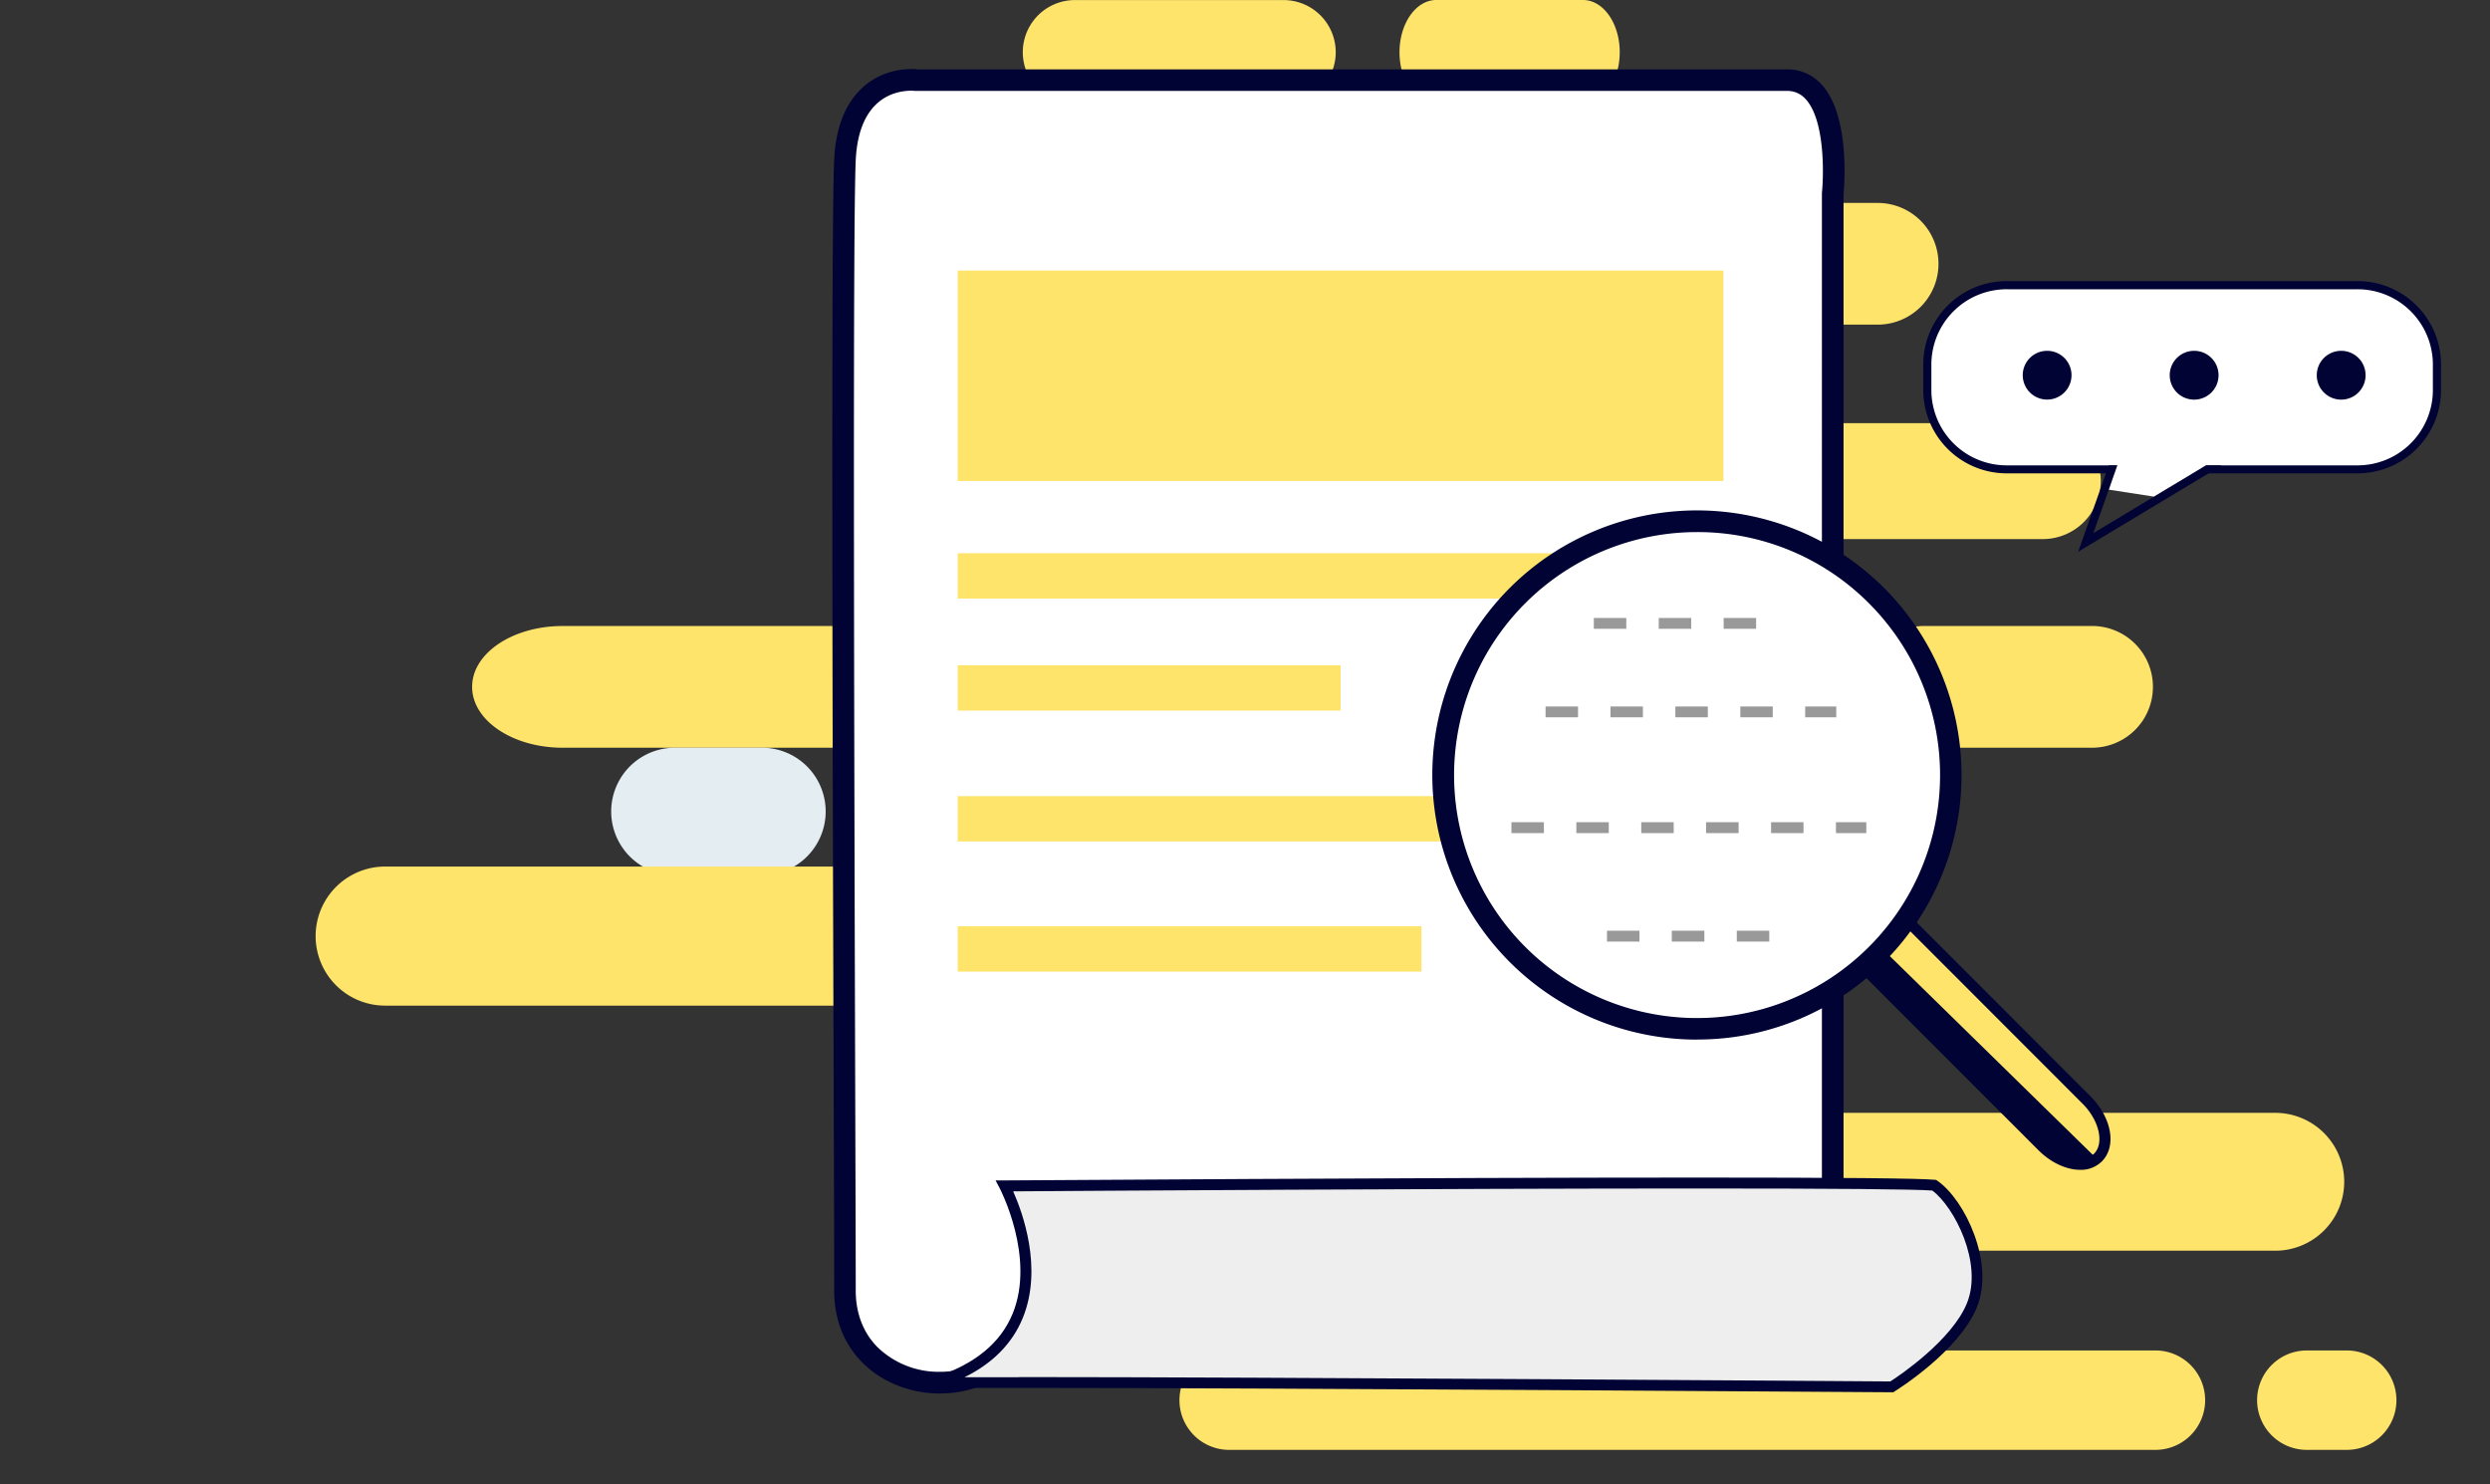 <?xml version="1.0" standalone="no"?><!DOCTYPE svg PUBLIC "-//W3C//DTD SVG 1.1//EN" "http://www.w3.org/Graphics/SVG/1.1/DTD/svg11.dtd"><svg t="1716208289245" class="icon" viewBox="0 0 1718 1024" version="1.1" xmlns="http://www.w3.org/2000/svg" p-id="2921" xmlns:xlink="http://www.w3.org/1999/xlink" width="335.547" height="200"><rect x="0" y="0" width="1718" height="1024" fill="#333333" stroke="none"/><path d="M921.599 36.049A35.99 35.99 0 0 1 885.57 71.999h-143.899a35.98 35.98 0 1 1 0-71.96H885.57a36.009 36.009 0 0 1 36.029 36.009z m195.943 0c0 19.876-11.346 35.97-25.333 35.97h-101.271c-14.006 0-25.333-16.114-25.333-35.97s11.327-36.049 25.333-36.049h101.271c14.006 0 25.333 16.114 25.333 35.99z m219.937 145.948a41.978 41.978 0 0 1-41.998 41.998H879.66a41.988 41.988 0 0 1 0-83.976h415.821a41.978 41.978 0 0 1 41.998 41.978z m111.968 149.947a40.008 40.008 0 0 1-40.008 40.008h-627.799a39.998 39.998 0 0 1 0-79.997h627.799a40.028 40.028 0 0 1 40.028 39.988z m35.99 141.969a41.998 41.998 0 0 1-41.998 41.998h-115.986a41.998 41.998 0 0 1 0-83.995h115.986a41.978 41.978 0 0 1 41.998 41.998z m-231.953 0c0 23.205-27.933 41.998-62.465 41.998H388.176c-34.473 0-62.425-18.793-62.425-41.998S353.704 431.934 388.176 431.934h802.862c34.532 0 62.465 18.793 62.465 41.998z m0 0" fill="#fee46b" p-id="2922"></path><path d="M569.681 559.878a43.987 43.987 0 0 1-44.007 44.007h-59.983a43.987 43.987 0 1 1 0-87.975h59.983a43.987 43.987 0 0 1 44.007 43.968z m0 0" fill="#E4EEF2" p-id="2923"></path><path d="M1001.576 645.863a47.986 47.986 0 0 1-47.986 48.006H265.768a47.986 47.986 0 0 1-41.564-23.993 47.947 47.947 0 0 1 0-47.986 47.986 47.986 0 0 1 41.564-23.993h687.801a47.986 47.986 0 0 1 47.986 47.986z m615.842 169.547a47.572 47.572 0 0 1-47.553 47.553H997.143a47.572 47.572 0 0 1 0-95.125h572.702a47.592 47.592 0 0 1 47.572 47.553z m0 0" fill="#fee46b" p-id="2924"></path><path d="M1137.536 897.376a34.414 34.414 0 0 1-34.433 34.374H1055.964a34.424 34.424 0 1 1 0-68.847h47.139a34.453 34.453 0 0 1 34.433 34.414z m0 0M1521.465 966.086a34.296 34.296 0 0 1-34.335 34.296H847.886a34.296 34.296 0 0 1 0-68.591h639.244a34.315 34.315 0 0 1 34.335 34.296z m131.982 0a34.296 34.296 0 0 1-34.276 34.296h-27.381a34.296 34.296 0 1 1 0-68.591h27.381a34.296 34.296 0 0 1 34.276 34.296z m0 0" fill="#fee46b" p-id="2925"></path><path d="M1232.741 55.275h-600.615s-46.194-5.772-49.109 54.861 0 696.528 0 779.223c-0.965 67.527 82.735 82.242 112.618 43.79 40.442-49.07 14.439-106.846 5.791-109.761s563.108 0 563.108 0V133.242s7.879-78.125-31.794-77.968z m0 0" fill="#FFFFFF" p-id="2926"></path><path d="M648.594 961.496c-20.703 0-40.323-7.879-53.817-21.57-12.844-13.041-19.502-30.572-19.206-50.665 0-18.497-0.138-65.006-0.335-126.84-0.67-211.584-1.97-605.461 0.335-652.639 2.187-45.819 29.016-62.13 53.384-62.13a33.724 33.724 0 0 1 4.117 0.217h599.689a31.518 31.518 0 0 1 24.289 10.696c20.093 22.2 15.129 73.279 14.912 75.387v696.922h-7.505s-254.114-1.3-420.943-1.3c-75.623 0-111.278 0.276-127.707 0.571a90.614 90.614 0 0 1 5.26 13.789 102.158 102.158 0 0 1-19.699 93.884c-11.603 14.951-30.907 23.638-52.812 23.638z m-19.699-898.913c-10.874 0-36.384 4.688-38.472 47.907-2.187 46.804-0.946 440.425-0.335 651.851 0.197 61.775 0.335 108.343 0.335 126.998-0.236 16.133 4.925 29.942 14.912 40.067a60.692 60.692 0 0 0 43.199 17.118c17.276 0 32.267-6.54 41.151-17.985a86.34 86.34 0 0 0 19.935-65.735c-1.97-18.28-9.042-30.829-11.465-32.72a7.072 7.072 0 0 1-4.176-7.879c0.473-2.935 0.749-4.708 9.849-5.791 14.124-1.694 49.483-1.694 139.723-1.694 149.927 0 370.336 1.044 413.496 1.241V133.242c1.359-13.671 1.97-50.35-11.11-64.73a16.606 16.606 0 0 0-13.1-5.772H632.126c-1.044 0-1.97-0.138-3.171-0.138z m0 0" fill="#000333" p-id="2927"></path><path d="M660.768 186.705h528.34v145.16H660.768z m0 195.018h500.092v31.282H660.768z m0 77.298H924.967v31.282H660.768z m0 90.299h434.771v31.282H660.768z m0 89.767h319.986v31.282H660.768z m778.829 119.926c12.981 12.962 16.645 30.651 8.195 39.516s-25.805 5.516-38.747-7.466l-124.496-124.555c-12.942-12.962-16.626-30.671-8.155-39.516s25.786-5.516 38.708 7.466z m0 0" fill="#fee46b" p-id="2928"></path><path d="M1435.165 807.136c-9.534 0-20.29-5.043-28.721-13.513l-124.496-124.555c-14.616-14.616-18.221-34.276-8.214-44.736 9.514-10.066 30.08-6.56 44.046 7.426l124.476 124.555c14.616 14.597 18.261 34.236 8.254 44.716a20.506 20.506 0 0 1-15.365 6.126z m-146.086-181.465a13.395 13.395 0 0 0-9.849 3.782c-6.973 7.269-3.25 22.988 8.076 34.335l124.496 124.555c7.072 7.072 15.759 11.307 23.442 11.307a13.474 13.474 0 0 0 9.771-3.822c6.954-7.289 3.211-22.988-8.116-34.296l-124.476-124.575c-7.072-7.092-15.759-11.327-23.461-11.327z m0 0" fill="#000333" p-id="2929"></path><path d="M1273.931 630.36c-9.534 2.856 3.546-5.555-1.162 6.146-1.714 10.066 2.384 18.458 9.987 26.16l118.192 120.261c12.174 12.43 36.502 25.037 42.471 17.552 0.611-0.788 1.3-1.477 1.97-2.246z m0 0" fill="#000333" p-id="2930"></path><path d="M1294.634 410.857a175.201 175.201 0 1 0 0 247.791 175.319 175.319 0 0 0 0-247.791" fill="#FFFFFF" p-id="2931"></path><path d="M1170.788 717.31a182.568 182.568 0 1 1 129.106-53.462 181.524 181.524 0 0 1-129.125 53.403z m0-350.185A167.656 167.656 0 1 0 1289.394 416.156a166.592 166.592 0 0 0-118.527-49.03z m0 0" fill="#000333" p-id="2932"></path><path d="M1266.957 494.931h-21.452v-7.466h21.452z m-43.849 0H1200.75v-7.466h22.397z m-44.775 0h-22.397v-7.466h22.397z m-44.795 0h-22.378v-7.466h22.378z m-44.756 0h-22.397v-7.466h22.397z m122.861-61.066h-22.397v-7.466h22.397z m-44.775 0h-22.397v-7.466h22.397z m-44.775 0h-22.417v-7.466h22.397z m165.588 140.945H1266.741v-7.486h20.94z m-43.337 0h-22.378v-7.486h22.378z m-44.775 0H1177.111v-7.486h22.457z m-44.775 0H1132.395v-7.486h22.397z m-44.795 0h-22.378v-7.486h22.378z m-44.756 0h-22.417v-7.486h22.397z m155.502 74.855h-22.417v-7.486h22.397z m-44.795 0H1153.473v-7.486h22.457z m-44.756 0H1108.757v-7.486h22.397z m0 0" fill="#999999" p-id="2933"></path><path d="M693.093 818.266s54.94 103.418-47.395 135.783c114.647-1.024 659.613 2.856 659.613 2.856s43.337-26.987 55.156-56.319-8.667-70.699-26.002-82.735c-37.861-3.684-641.47 0.433-641.47 0.433z m0 0" fill="#EEEEEE" p-id="2934"></path><path d="M1306.374 960.629h-1.083c-4.235 0-425.729-3.014-602.447-3.014-23.638 0-43.002 0-56.535 0.158h-0.197l-6.067-0.67-0.473-3.605 0.197-3.546h3.9l1.655 0.177c27.105-8.727 45.051-23.461 53.364-43.731 15.917-38.866-8.667-86.024-8.904-86.497l-2.896-5.437h6.146c2.896 0 290.655-1.97 479.113-1.97 97.43 0 152.212 0.512 162.771 1.537l0.965 0.098 0.808 0.552c19.246 13.356 39.654 56.831 27.322 87.206s-54.9 56.949-56.732 58.092z m-603.53-10.48c172.285 0 577.173 2.837 601.403 3.014 6.185-3.94 42.451-28.406 52.871-53.994 11.149-27.578-8.53-66.207-23.875-77.712-12.45-0.946-66.621-1.418-161.037-1.418-173.467 0-431.087 1.655-473.164 1.97 6.304 14.124 20.703 52.911 6.638 87.344-7.17 17.552-20.644 31.242-40.185 40.895h37.428z m0 0" fill="#000333" p-id="2935"></path><path d="M1681.399 269.499a54.743 54.743 0 0 1-55.156 54.309H1384.913a54.743 54.743 0 0 1-55.156-54.309v-18.399a54.763 54.763 0 0 1 55.156-54.309H1626.243a54.763 54.763 0 0 1 55.156 54.309z m0 0" fill="#FFFFFF" p-id="2936"></path><path d="M1626.243 326.605H1384.913a57.599 57.599 0 0 1-57.954-57.126v-18.399a57.599 57.599 0 0 1 57.954-57.126H1626.243a57.599 57.599 0 0 1 57.954 57.126v18.399a57.619 57.619 0 0 1-57.954 57.126z m-241.329-127.018a51.985 51.985 0 0 0-52.34 51.512v18.399a51.985 51.985 0 0 0 52.34 51.591H1626.243a51.985 51.985 0 0 0 52.34-51.512v-18.399A51.985 51.985 0 0 0 1626.243 199.588z m0 0" fill="#000333" p-id="2937"></path><path d="M1433.865 380.659l21.117-59.569h78.046z m25.077-54.053l-14.597 41.229 68.493-41.229z m0 0" fill="#000333" p-id="2938"></path><path d="M1455.041 337.853l8.333-23.934 23.008-4.649 23.422 5.003 7.879 3.822 7.742 0.906-39.397 23.638z m1.517 0" fill="#FFFFFF" p-id="2939"></path><path d="M1429.255 258.369a16.823 16.823 0 1 1-16.823-16.311 16.823 16.823 0 0 1 16.823 16.311z m101.449 0a16.842 16.842 0 1 1-16.823-16.311 16.823 16.823 0 0 1 16.823 16.311z m101.449 0a16.842 16.842 0 1 1-16.803-16.311 16.823 16.823 0 0 1 16.803 16.311z m0 0" fill="#000333" p-id="2940"></path></svg>